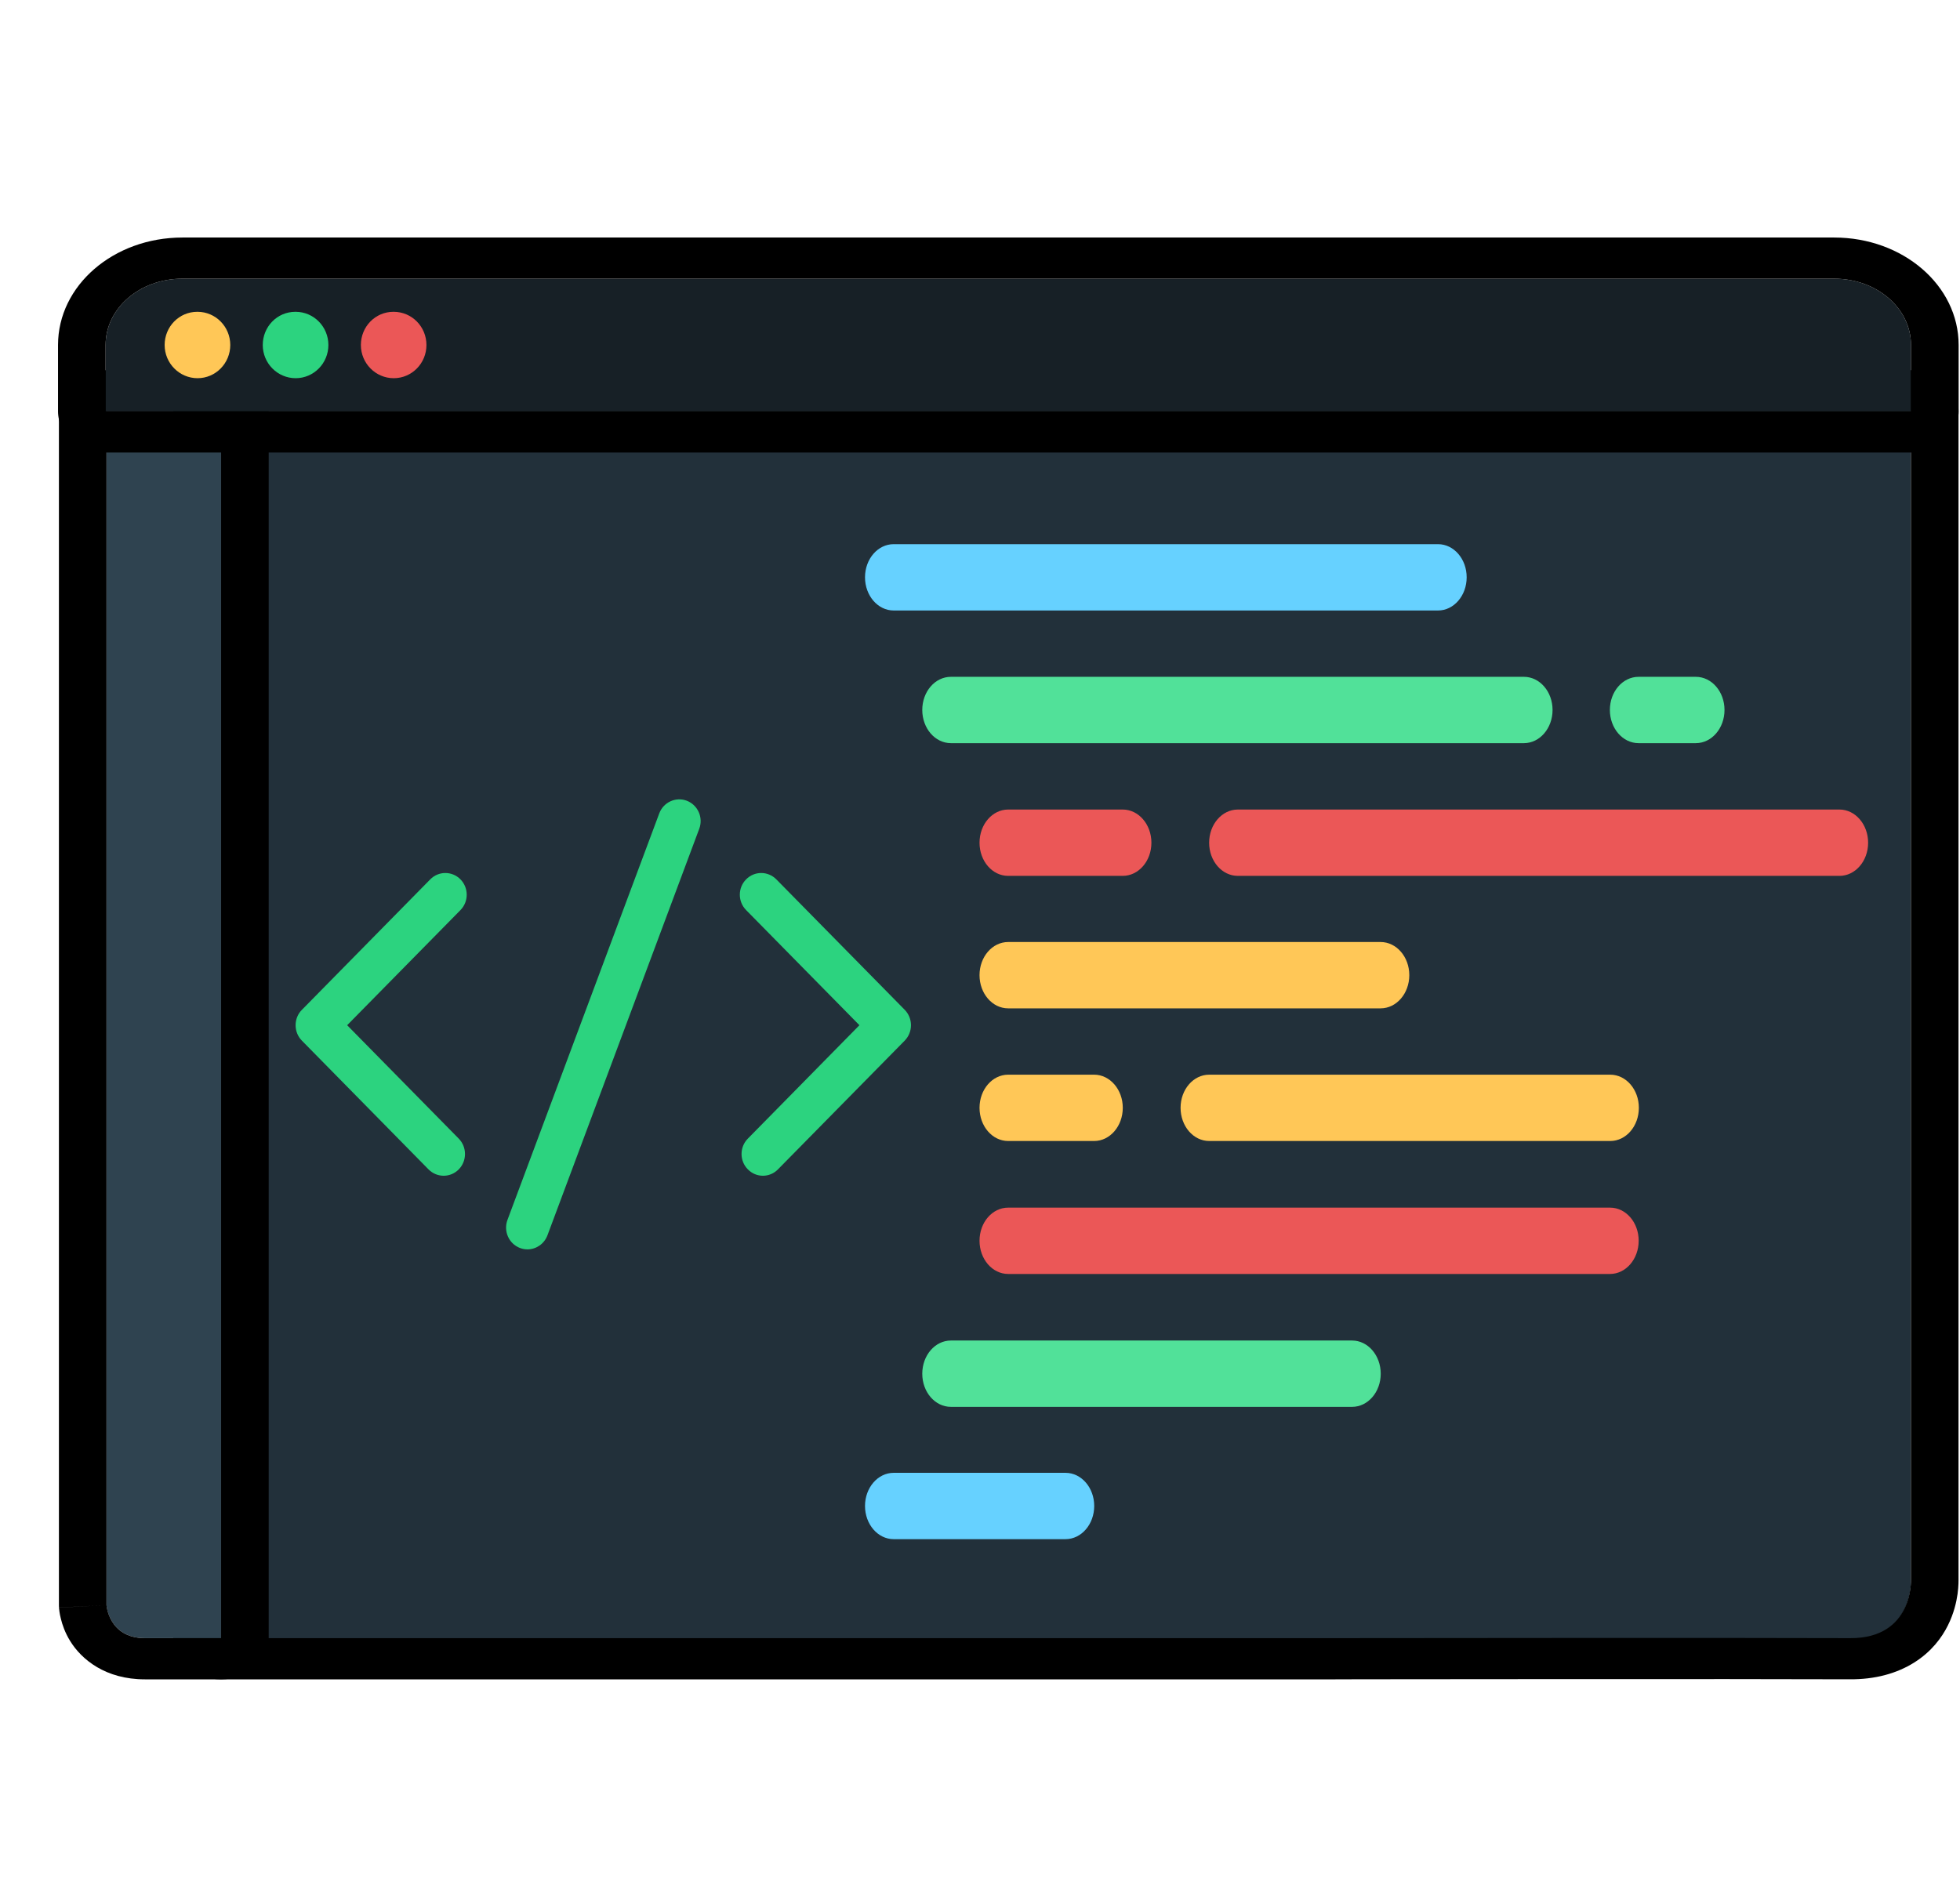 <svg width="33" height="32" viewBox="0 0 33 32" fill="none" xmlns="http://www.w3.org/2000/svg">
<path d="M22.483 27.602H3.718L3.718 27.044L3.718 6.942H32.174L32.174 26.62C32.174 26.62 32.213 27.608 31.151 27.602C29.509 27.594 22.483 27.602 22.483 27.602Z" fill="#22303A"/>
<path fill-rule="evenodd" clip-rule="evenodd" d="M22.484 28.281L22.483 28.281L3.718 28.281C3.276 28.281 2.917 27.97 2.917 27.587L2.917 6.927C2.917 6.544 3.276 6.234 3.718 6.234H32.174C32.616 6.234 32.975 6.544 32.975 6.927L32.975 26.598C32.975 26.6 32.975 26.602 32.975 26.604C32.975 26.607 32.975 26.611 32.975 26.614C32.975 26.629 32.975 26.648 32.974 26.67C32.973 26.714 32.968 26.773 32.959 26.843C32.94 26.978 32.897 27.171 32.796 27.373C32.694 27.578 32.521 27.814 32.23 27.997C31.932 28.185 31.564 28.283 31.146 28.28C30.328 28.276 28.165 28.276 26.201 28.277C25.221 28.278 24.291 28.279 23.607 28.279C23.265 28.28 22.984 28.28 22.789 28.28L22.485 28.281L22.484 28.281H22.484C22.484 28.281 22.484 28.281 22.483 27.587C22.483 27.587 29.509 27.579 31.151 27.587C32.213 27.593 32.174 26.605 32.174 26.605L32.174 6.927H3.718L3.718 27.587H22.483L22.484 28.281Z" fill="black"/>
<path d="M3.722 6.927L3.722 27.587H2.44C1.831 27.587 1.792 27.031 1.792 27.031L1.792 6.927H3.722Z" fill="#2F4350"/>
<path fill-rule="evenodd" clip-rule="evenodd" d="M3.723 6.234C4.165 6.234 4.524 6.544 4.524 6.927L4.524 27.587C4.524 27.97 4.165 28.281 3.723 28.281H2.44C1.776 28.281 1.373 27.947 1.181 27.635C1.094 27.494 1.049 27.359 1.026 27.265C1.013 27.217 1.006 27.175 1.001 27.142C0.999 27.126 0.997 27.112 0.996 27.1C0.995 27.094 0.994 27.089 0.994 27.084L0.994 27.078L0.993 27.075L0.993 27.074L0.993 27.073C0.993 27.073 0.993 27.072 1.793 27.031C1.793 27.031 1.831 27.587 2.44 27.587H3.723L3.723 6.927H1.793L1.793 27.031L0.993 27.072C0.992 27.058 0.992 27.045 0.992 27.031L0.992 6.927C0.992 6.544 1.35 6.234 1.793 6.234H3.723Z" fill="black"/>
<path d="M32.175 6.927H3.72H1.791H1.778L1.778 5.81C1.778 5.191 2.353 4.693 3.072 4.693H30.881C31.599 4.693 32.175 5.191 32.175 5.81V6.927Z" fill="#172026"/>
<path fill-rule="evenodd" clip-rule="evenodd" d="M32.977 6.927C32.977 7.31 32.618 7.621 32.175 7.621H1.778C1.335 7.621 0.977 7.31 0.977 6.927L0.977 5.81C0.977 4.807 1.912 4 3.072 4H30.881C32.039 4 32.977 4.806 32.977 5.81V6.927ZM32.175 6.927V5.81C32.175 5.191 31.599 4.693 30.881 4.693H3.072C2.353 4.693 1.778 5.191 1.778 5.81L1.778 6.927H32.175Z" fill="black"/>
<path d="M24.212 10.281H15.046C14.78 10.281 14.564 10.031 14.564 9.722C14.564 9.413 14.78 9.164 15.046 9.164H24.212C24.478 9.164 24.694 9.413 24.694 9.722C24.694 10.031 24.478 10.281 24.212 10.281Z" fill="#66D1FF"/>
<path d="M25.658 12.515H16.01C15.743 12.515 15.528 12.265 15.528 11.956C15.528 11.647 15.743 11.398 16.01 11.398H25.658C25.924 11.398 26.14 11.647 26.14 11.956C26.14 12.265 25.924 12.515 25.658 12.515Z" fill="#51E199"/>
<path d="M22.765 23.692H16.01C15.743 23.692 15.528 23.443 15.528 23.134C15.528 22.825 15.743 22.575 16.01 22.575H22.765C23.031 22.575 23.247 22.825 23.247 23.134C23.247 23.443 23.031 23.692 22.765 23.692Z" fill="#51E199"/>
<path d="M28.552 12.515H27.588C27.321 12.515 27.105 12.265 27.105 11.956C27.105 11.647 27.321 11.398 27.588 11.398H28.552C28.819 11.398 29.035 11.647 29.035 11.956C29.035 12.265 28.819 12.515 28.552 12.515Z" fill="#51E199"/>
<path d="M17.94 25.92H15.046C14.78 25.92 14.564 25.67 14.564 25.361C14.564 25.053 14.78 24.803 15.046 24.803H17.94C18.207 24.803 18.423 25.053 18.423 25.361C18.423 25.67 18.207 25.92 17.94 25.92Z" fill="#66D1FF"/>
<path d="M30.971 14.75H20.841C20.574 14.75 20.358 14.501 20.358 14.192C20.358 13.883 20.574 13.633 20.841 13.633H30.971C31.237 13.633 31.453 13.883 31.453 14.192C31.453 14.501 31.237 14.75 30.971 14.75Z" fill="#EB5757"/>
<path d="M23.245 16.981H16.974C16.707 16.981 16.492 16.731 16.492 16.422C16.492 16.114 16.707 15.864 16.974 15.864H23.245C23.512 15.864 23.728 16.114 23.728 16.422C23.728 16.731 23.512 16.981 23.245 16.981Z" fill="#FFC757"/>
<path d="M27.108 21.454H16.974C16.707 21.454 16.492 21.204 16.492 20.895C16.492 20.586 16.707 20.337 16.974 20.337H27.108C27.375 20.337 27.59 20.586 27.59 20.895C27.59 21.204 27.374 21.454 27.108 21.454Z" fill="#EB5757"/>
<path d="M27.111 19.215H20.359C20.092 19.215 19.877 18.965 19.877 18.656C19.877 18.348 20.092 18.098 20.359 18.098H27.111C27.378 18.098 27.593 18.348 27.593 18.656C27.593 18.965 27.378 19.215 27.111 19.215Z" fill="#FFC757"/>
<path d="M18.422 19.215H16.974C16.707 19.215 16.492 18.965 16.492 18.656C16.492 18.348 16.707 18.098 16.974 18.098H18.422C18.688 18.098 18.904 18.348 18.904 18.656C18.904 18.965 18.688 19.215 18.422 19.215Z" fill="#FFC757"/>
<path d="M18.903 14.75H16.974C16.707 14.75 16.492 14.501 16.492 14.192C16.492 13.883 16.707 13.633 16.974 13.633H18.903C19.17 13.633 19.386 13.883 19.386 14.192C19.386 14.501 19.17 14.75 18.903 14.75Z" fill="#EB5757"/>
<path d="M7.753 14.809C7.612 14.666 7.384 14.666 7.244 14.809L5.082 17.007C5.014 17.075 4.977 17.168 4.977 17.265C4.977 17.362 5.014 17.455 5.082 17.524L7.215 19.693C7.285 19.764 7.378 19.8 7.47 19.8C7.562 19.8 7.654 19.764 7.724 19.693C7.864 19.55 7.864 19.318 7.724 19.175L5.845 17.265L7.753 15.326C7.893 15.183 7.893 14.952 7.753 14.809Z" fill="#2CD37F"/>
<path d="M12.591 19.692C12.661 19.764 12.753 19.8 12.845 19.8C12.937 19.8 13.029 19.764 13.099 19.692L15.233 17.524C15.3 17.455 15.338 17.362 15.338 17.265C15.338 17.168 15.3 17.075 15.233 17.006L13.071 14.809C12.93 14.666 12.702 14.666 12.562 14.809C12.421 14.951 12.421 15.183 12.562 15.326L14.47 17.265L12.591 19.175C12.45 19.318 12.45 19.55 12.591 19.692Z" fill="#2CD37F"/>
<path d="M8.88 21.04C9.025 21.04 9.162 20.95 9.217 20.804L11.773 13.957C11.844 13.768 11.75 13.557 11.564 13.485C11.379 13.414 11.171 13.509 11.1 13.697L8.544 20.544C8.474 20.733 8.567 20.944 8.753 21.016C8.795 21.032 8.838 21.04 8.88 21.04Z" fill="#2CD37F"/>
<path d="M3.326 6.369C3.022 6.369 2.772 6.119 2.772 5.81C2.772 5.501 3.016 5.251 3.32 5.251H3.326C3.63 5.251 3.877 5.501 3.877 5.81C3.877 6.119 3.63 6.369 3.326 6.369Z" fill="#FFC757"/>
<path d="M4.978 6.369C4.673 6.369 4.424 6.119 4.424 5.81C4.424 5.501 4.667 5.251 4.972 5.251H4.978C5.282 5.251 5.529 5.501 5.529 5.81C5.529 6.119 5.282 6.369 4.978 6.369Z" fill="#2CD37F"/>
<path d="M6.629 6.369C6.325 6.369 6.076 6.119 6.076 5.81C6.076 5.501 6.319 5.251 6.623 5.251H6.629C6.934 5.251 7.18 5.501 7.18 5.81C7.18 6.119 6.934 6.369 6.629 6.369Z" fill="#EB5757"/>
</svg>
